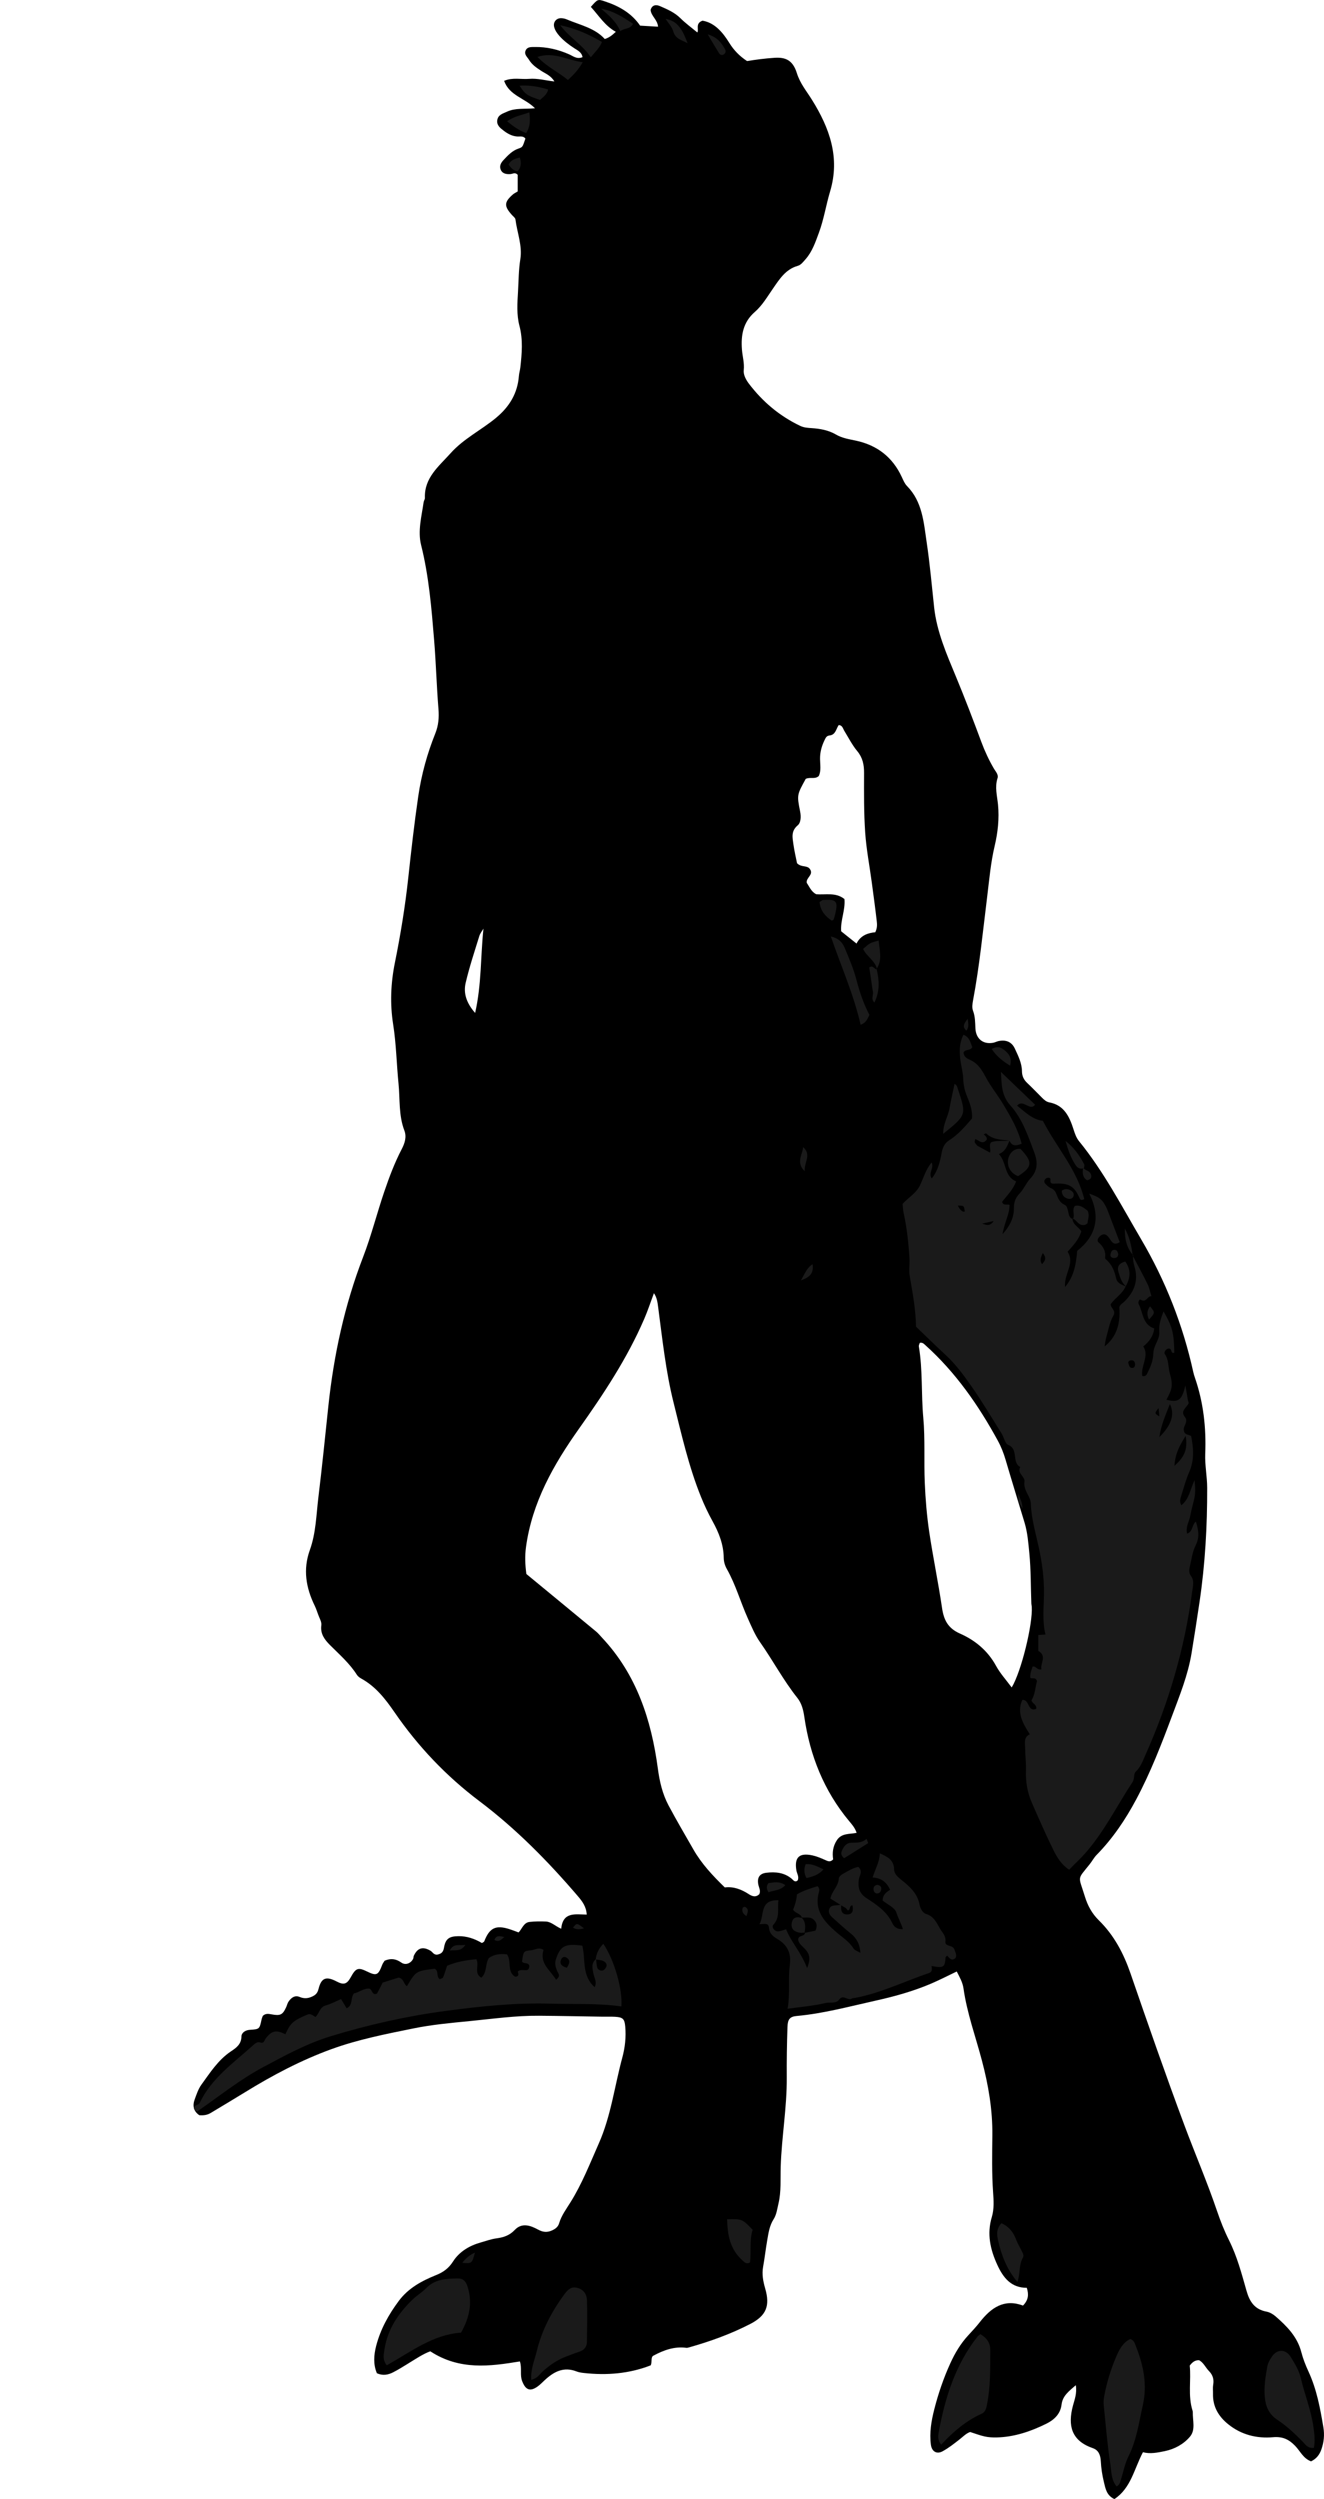 <?xml version="1.0" encoding="utf-8"?>
<!-- Generator: Adobe Illustrator 24.1.1, SVG Export Plug-In . SVG Version: 6.00 Build 0)  -->
<svg version="1.1" id="Layer_1" xmlns="http://www.w3.org/2000/svg" xmlns:xlink="http://www.w3.org/1999/xlink" x="0px" y="0px"
	 viewBox="0 0 887.48 1674.54" style="enable-background:new 0 0 887.48 1674.54;" xml:space="preserve">
<style type="text/css">
	.st0{fill:#1A1A1A;}
</style>
<g>
	<path d="M347.02,128.27c0-4.19,0-7.8,0-11.12c-1.72-1.92-3.32-0.62-4.85-0.5c-2.83,0.21-5.57-0.28-6.63-3.19
		c-0.84-2.3,0.19-4.34,1.99-6.25c2.98-3.15,5.79-6.26,10.14-7.7c2.77-0.92,2.66-1.27,4.52-6.64c-1.44-1.96-3.6-1.28-5.49-1.4
		c-3.49-0.24-6.4-1.86-9.05-3.87c-2.37-1.8-4.97-3.82-4.29-7.33c0.66-3.43,3.71-4.15,6.49-5.44c5.61-2.62,11.63-1.62,18.77-2.28
		c-6.91-6.92-17.13-8.4-20.71-18.38c5.75-2.44,11.4-0.87,16.8-1.33c5.53-0.47,10.92,1.09,16.9,1.75c-2.35-3.98-5.95-5.23-8.97-7.2
		c-3.08-2.01-6.07-4.06-8.05-7.32c-1.18-1.94-3.39-3.57-2.28-6.17c1.12-2.65,3.71-2.36,6.04-2.41c8.12-0.15,15.81,1.68,23.21,4.95
		c2.66,1.17,5.08,3.43,8.9,1.87c-0.46-3.21-3.18-4.49-5.46-5.96c-3.66-2.37-7.09-4.96-10-8.22c-1.57-1.77-2.9-3.66-3.52-5.96
		c-0.89-3.25,1.36-6.14,4.79-5.99c1.3,0.05,2.66,0.39,3.86,0.91c8.8,3.76,18.55,5.63,25.24,13.05c2.99-0.9,4.96-2.55,7.42-4.82
		c-7.36-4.03-11.45-10.94-16.75-16.7c4.66-5.33,4.64-5.27,9.76-3.57c9.35,3.11,17.59,7.84,23.26,16.13
		c4.18,0.25,8.04,0.48,12.03,0.72c-0.35-4.68-4.59-7.04-5-11.23c0.99-3.43,3.64-3.72,6.28-2.58c4.86,2.11,9.73,4.18,13.67,8.07
		c3.51,3.47,7.54,6.4,11.37,9.58c1.29-1.64-1.66-6.08,3.48-7.89c8.24,1.38,13.66,7.96,17.94,14.86c3.12,5.04,6.82,8.81,11.92,12.22
		c5.91-0.98,12.13-1.78,18.4-2.2c7.45-0.51,12.31,1.67,14.97,10.23c2.18,7,6.53,12.11,10.18,17.98c11.74,18.86,18.94,38.6,12.1,61.4
		c-2.74,9.13-4.16,18.67-7.51,27.67c-2.32,6.23-4.39,12.57-8.94,17.7c-1.57,1.77-2.98,3.79-5.27,4.44
		c-8.09,2.3-12.19,8.91-16.52,15.15c-3.8,5.48-7.18,11.35-12.21,15.73c-7.9,6.89-9.38,15.61-8.62,25.3
		c0.36,4.56,1.72,8.93,1.2,13.71c-0.33,3.03,1.41,6.36,3.52,9.13c9.24,12.12,20.55,21.64,34.36,28.21c2.53,1.2,5.09,1.32,7.75,1.5
		c5.68,0.38,11.19,1.38,16.23,4.32c4.08,2.38,8.77,3.09,13.3,4.06c14.32,3.07,24.62,11.08,30.8,24.41c0.98,2.11,1.91,4.42,3.49,6.02
		c10.37,10.55,11.17,24.34,13.18,37.76c2.17,14.46,3.41,29.02,4.99,43.54c1.78,16.33,8.38,31.37,14.64,46.45
		c5.99,14.43,11.56,29.04,17,43.69c2.32,6.27,5.12,12.24,8.48,17.99c1.16,1.98,3.15,3.92,2.37,6.34
		c-1.93,6.01-0.26,11.79,0.33,17.71c0.92,9.33-0.13,18.73-2.26,27.73c-2.61,11.07-3.57,22.29-4.95,33.47
		c-2.89,23.39-5.18,46.85-9.54,70.04c-0.42,2.24-0.76,4.87,0,6.88c1.47,3.89,1.41,7.8,1.6,11.78c0.33,7.05,5.2,10.92,11.95,9.64
		c1.3-0.25,2.51-0.94,3.81-1.18c4.91-0.91,8.6,0.65,10.69,5.14c2.23,4.8,4.68,9.68,4.75,15.12c0.04,3.28,1.2,5.69,3.51,7.87
		c3.39,3.2,6.62,6.57,9.92,9.87c1.42,1.42,2.84,2.76,4.95,3.16c10.01,1.86,13.55,9.8,16.19,18.09c0.93,2.93,1.84,5.62,3.75,7.96
		c16.48,20.25,28.47,43.34,41.6,65.71c16.3,27.76,27.97,57.33,34.88,88.77c0.28,1.3,0.67,2.58,1.1,3.83
		c5.74,16.57,7.66,33.61,6.95,51.11c-0.3,7.59,1.29,15.17,1.31,22.85c0.06,25.63-1.36,51.09-5.14,76.5
		c-1.71,11.5-3.47,22.98-5.37,34.44c-2.41,14.56-7.93,28.12-13.04,41.81c-7.09,19-14.43,37.96-23.97,55.86
		c-7.19,13.5-15.75,26.25-26.58,37.28c-1.84,1.87-3.08,4.3-4.74,6.37c-8.52,10.63-7.5,7.31-3.2,21.36
		c1.9,6.21,4.76,11.55,9.44,16.14c10.17,9.98,16.59,22.17,21.23,35.63c11.7,33.96,23.51,67.9,36.06,101.55
		c7.2,19.31,15.36,38.26,21.99,57.8c2.24,6.6,4.84,13.15,7.96,19.38c5.4,10.78,8.45,22.34,11.7,33.8
		c2.09,7.36,5.46,12.55,13.45,14.03c2.17,0.4,4.41,1.72,6.1,3.2c7.57,6.59,14.53,13.61,17.19,23.86c1.16,4.47,2.87,8.86,4.82,13.06
		c5.52,11.92,7.86,24.64,9.99,37.44c0.84,5.02,0.35,9.9-1.33,14.73c-1.27,3.66-3.42,6.34-6.94,8.03
		c-5.24-1.95-7.31-6.94-10.68-10.42c-4.28-4.43-8.5-6.31-14.81-5.76c-10.89,0.96-21.18-1.59-29.95-8.62
		c-6.57-5.26-10.5-11.87-10.28-20.55c0.05-2-0.23-4.05,0.12-5.99c0.66-3.59-0.29-6.59-2.76-9.1c-2.31-2.36-3.63-5.62-6.61-7.32
		c-2.63-0.16-4.45,1.09-6.35,3.6c1.03,9.69-1.31,20.05,1.88,30.17c0.1,0.31,0.17,0.66,0.17,0.98c-0.15,5.56,1.98,11.83-1.85,16.41
		c-4.27,5.11-10.37,8.4-17.03,9.77c-4.78,0.98-9.65,1.99-14.53,0.7c-5.9,11.14-7.99,24.03-19.13,31.4
		c-5.35-2.42-6.04-7.29-7.1-11.64c-1.09-4.5-1.79-9.15-2.03-13.77c-0.22-4.1-1.48-7.39-5.36-8.72
		c-14.39-4.97-16.87-15.1-13.29-28.52c1.08-4.06,2.79-8.21,1.89-13.67c-4.43,3.97-8.81,6.92-9.54,13.04
		c-0.74,6.24-4.99,10.21-10.17,12.77c-10.5,5.18-21.5,8.95-33.39,9.21c-2.65,0.06-5.37-0.09-7.94-0.65c-3.22-0.7-6.32-1.91-9.76-3
		c-2.61,0.86-4.68,3.05-7.03,4.9c-3.66,2.87-7.36,5.78-11.41,8.01c-3.98,2.19-7.27,0.19-7.88-4.37c-1.07-8.06,0.29-15.98,2.26-23.71
		c2.71-10.64,6.27-21.04,10.84-31.05c3.06-6.69,6.8-12.96,11.81-18.42c2.7-2.94,5.45-5.86,7.9-9c7.51-9.61,16.3-15.82,28.92-11.07
		c3.65-3.7,3.99-7.36,2.56-11.91c-10.54,0.02-15.81-6.76-19.78-15.38c-4.73-10.28-7.05-20.76-3.7-31.93
		c1.67-5.56,1.26-11.29,0.87-16.88c-0.88-12.66-0.62-25.31-0.48-37.96c0.19-17.12-2.66-33.72-7.01-50.18
		c-4.24-16.05-9.99-31.73-12.33-48.26c-0.58-4.08-2.53-7.42-4.53-11.37c-6.01,2.87-11.54,5.74-17.26,8.17
		c-11.97,5.1-24.51,8.58-37.16,11.38c-17.49,3.88-34.82,8.62-52.77,10.26c-4.73,0.43-6.1,2.21-6.27,7.33
		c-0.39,11.31-0.56,22.66-0.48,33.95c0.14,20.02-3.42,39.71-4.06,59.63c-0.27,8.28,0.44,16.62-1.51,24.85
		c-0.85,3.58-1.28,7.37-3.24,10.42c-2.82,4.4-3.43,9.28-4.29,14.15c-1.03,5.88-1.68,11.83-2.75,17.71
		c-0.92,5.08,0.01,9.78,1.42,14.67c3.32,11.48,0.77,18.09-10.03,23.66c-13.01,6.72-26.8,11.68-40.91,15.67
		c-0.64,0.18-1.33,0.4-1.96,0.32c-7.9-1.03-14.99,1.43-22.34,5.41c-1.55,1.27-0.45,3.91-1.52,6.33c-14.34,5.6-29.4,6.84-44.81,5.13
		c-1.64-0.18-3.34-0.42-4.87-1.02c-8.71-3.43-15.39,0.22-21.52,5.96c-1.46,1.36-2.86,2.82-4.46,3.99c-5.1,3.73-8.16,2.6-10.52-3.47
		c-1.62-4.17-0.03-8.64-1.52-13.21c-20.18,3.33-40.4,6.04-60.06-6.78c-4.86,1.75-10.07,5.29-15.42,8.56
		c-3.12,1.91-6.23,3.86-9.49,5.52c-3.34,1.71-6.89,2.4-10.87,0.63c-2.54-5.96-2.06-12.28-0.49-18.37
		c2.86-11.08,8.35-20.97,15.17-30.12c6.41-8.6,15.46-13.46,25.11-17.34c4.77-1.92,8.35-4.53,11.28-9.11
		c4.19-6.55,10.9-10.56,18.51-12.7c3.51-0.99,6.98-2.27,10.56-2.75c4.77-0.64,8.78-1.95,12.27-5.65c4.82-5.09,10.62-2.96,15.65-0.21
		c3.31,1.81,6.1,1.99,9.33,0.54c2.22-1,4.03-2.35,4.75-4.79c1.55-5.19,4.77-9.51,7.58-14c7.81-12.48,13.1-26.11,19.03-39.5
		c8.18-18.47,10.55-38.4,15.77-57.6c1.79-6.59,2.58-13.72,1.94-20.76c-0.45-5.06-1.55-6.19-6.82-6.5c-2.66-0.15-5.33-0.02-8-0.06
		c-14.32-0.21-28.63-0.52-42.95-0.64c-15.65-0.13-31.13,2.09-46.66,3.6c-12.57,1.23-25.15,2.38-37.52,4.89
		c-18.55,3.77-37.2,7.42-55,13.9c-20.32,7.4-39.45,17.48-57.87,28.85c-7.64,4.71-15.36,9.27-23.04,13.91
		c-2.39,1.44-4.98,1.73-7.65,1.5c-3.94-2.7-4.6-6.43-3.1-10.54c1.25-3.42,2.43-7.06,4.53-9.95c5.84-8.04,11.21-16.54,19.75-22.26
		c3.51-2.35,6.98-4.7,7.07-9.96c0.04-2.52,2.52-4.31,5.67-4.51c6.47-0.41,6.45-0.54,7.79-6.78c0.2-0.95,0.61-1.85,0.85-2.55
		c1.88-1.78,3.85-1.41,5.83-1.04c5.97,1.1,7.48,0.36,9.85-4.8c0.55-1.2,0.81-2.58,1.53-3.65c1.78-2.65,4.25-4.57,7.53-3.19
		c3.08,1.3,5.78,0.98,8.61-0.4c2.16-1.05,3.36-2.3,4.03-5.02c1.87-7.52,5.16-8.61,12.15-4.95c4.73,2.48,6.87,1.83,9.44-2.85
		c3.38-6.17,4.94-6.75,10.72-3.94c6.59,3.2,7.64,2.73,10.4-4.47c0.35-0.92,1-1.72,1.58-2.67c3.91-1.66,7.42-1.44,11.14,1.22
		c2.87,2.05,6.47,0.56,7.99-2.53c0.28-0.58,0.14-1.36,0.41-1.94c2.47-5.35,6.03-6.46,11.15-3.47c1.4,0.82,2.08,2.7,4.4,2.7
		c2.23-0.51,4.11-1.09,4.71-4.7c1.01-6.1,3.56-7.61,9.56-7.72c5.77-0.1,11,1.72,15.86,4.59c0.59-0.42,1.38-0.67,1.57-1.16
		c3.52-8.99,7.62-11.03,16.75-8.19c1.89,0.59,3.73,1.34,6.25,2.25c2.28-2.25,3.34-6.58,7.33-7.03c3.61-0.41,7.3-0.42,10.94-0.27
		c3.72,0.15,6.39,3.17,10.3,4.83c1.14-11.53,9.44-9.59,17.1-9.49c-0.25-5.3-3.05-8.98-5.98-12.4
		c-19.94-23.3-41.37-45.08-65.92-63.58c-22.27-16.78-41.19-36.7-56.98-59.66c-6.06-8.8-12.57-17.21-22.23-22.49
		c-1.12-0.61-2.28-1.49-2.95-2.54c-4.89-7.69-11.72-13.6-18.05-19.95c-3.69-3.71-6.51-7.56-5.79-13.12
		c0.27-2.08-0.72-3.87-1.49-5.72c-1.03-2.45-1.74-5.05-2.91-7.44c-5.88-12.06-8-24.3-3.28-37.39c4.09-11.35,4.28-23.47,5.72-35.3
		c2.49-20.43,4.54-40.91,6.71-61.37c3.63-34.12,10.87-67.5,23.28-99.7c5.49-14.24,9.21-29.15,14.13-43.61
		c3.32-9.75,6.94-19.43,11.72-28.6c2.09-4.01,3.42-8.22,1.79-12.49c-3.9-10.23-2.87-20.98-3.92-31.5
		c-1.31-13.19-1.52-26.44-3.59-39.61c-2.16-13.72-1.65-27.46,1.18-41.46c3.81-18.82,6.9-37.87,8.98-57.05
		c1.96-18.13,4.01-36.26,6.66-54.34c2.15-14.69,5.99-28.56,11.44-42.15c2.15-5.36,2.57-10.7,2.1-16.47
		c-1.24-15.23-1.63-30.53-2.88-45.76c-1.76-21.47-3.48-42.93-8.75-63.99c-2.35-9.4,0.33-19.17,1.69-28.71
		c0.14-0.97,0.88-1.91,0.85-2.85c-0.45-13.58,9.28-21.07,17.21-29.94c8.82-9.85,20.63-15.53,30.56-23.79
		c8.87-7.38,14.34-16.32,15.23-27.93c0.15-1.97,0.77-3.9,0.99-5.88c1.03-9.28,1.83-18.49-0.61-27.77
		c-1.97-7.47-1.41-15.27-0.96-22.89c0.43-7.27,0.39-14.56,1.56-21.85c1.43-8.97-2.15-17.7-3.28-26.57
		c-0.14-1.08-1.51-2.03-2.37-2.99c-5.35-5.94-5.23-8.63,0.72-13.81C344.66,129.57,345.6,129.15,347.02,128.27z M352.83,1054.69
		c15.93,13.13,31.33,25.78,46.67,38.49c1.52,1.25,2.77,2.82,4.13,4.27c23.1,24.63,32.95,55,37.32,87.53
		c1.17,8.73,3.07,17.04,7.15,24.72c5.3,9.98,11.06,19.72,16.67,29.54c5.5,9.64,12.99,17.62,21.07,25.46
		c5.9-0.74,11.12,1.32,15.96,4.44c2.46,1.59,4.74,2.36,7.16,0.12c1.15-2.43-0.33-4.52-0.71-6.75c-0.78-4.54,1-7.11,5.47-7.64
		c6.1-0.73,11.98-0.15,16.98,4.02c1.13,0.94,2.12,2.73,3.98,1.12c1.12-2.49-0.51-4.55-0.87-6.78c-1.41-8.65,1.87-11.85,10.61-10.03
		c2.89,0.6,5.7,1.8,8.42,2.99c1.89,0.82,3.58,1.93,5.62-0.29c-0.66-4.39-0.21-8.73,2.51-12.86c3.2-4.86,8.52-3.93,13.24-4.91
		c-1.22-3.57-3.26-5.74-5.14-8.01c-16.8-20.25-26.16-43.72-29.91-69.57c-0.67-4.65-1.69-9.07-4.71-12.87
		c-9.34-11.74-16.35-25.05-24.97-37.29c-3.45-4.9-5.73-10.48-8.2-15.96c-4.91-10.9-8.11-22.53-14.03-33.01
		c-1.28-2.27-2.1-4.82-2.13-7.61c-0.09-8.88-3.29-16.92-7.5-24.52c-2.91-5.26-5.46-10.66-7.71-16.21
		c-8.27-20.42-13.07-41.89-18.39-63.15c-5.24-20.94-7.5-42.48-10.33-63.88c-0.44-3.29-0.78-6.51-2.86-9.54
		c-2.26,6.04-4.11,11.72-6.47,17.19c-11.4,26.45-27.22,50.28-43.79,73.67c-17.06,24.08-31.41,49.31-35.49,79.27
		C351.76,1042.67,351.99,1048.45,352.83,1054.69z M616.55,899.79c-0.21,0.73-0.78,1.64-0.64,2.44c2.65,15.76,1.52,31.74,2.96,47.6
		c1.32,14.53,0.37,29.25,1.01,43.85c0.47,10.9,1.37,21.84,2.96,32.62c2.52,17.04,6.09,33.93,8.58,50.97
		c1.19,8.16,3.91,13.76,12.13,17.37c10.07,4.43,18.54,11.42,24.08,21.56c2.8,5.13,6.87,9.57,10.51,14.51
		c6.42-10.55,14.23-42.49,13.45-54.16c-0.04-0.66-0.25-1.31-0.27-1.98c-0.44-11.27-0.25-22.53-1.35-33.8
		c-0.68-6.97-1.2-13.87-3.23-20.58c-4.23-13.98-8.54-27.93-12.66-41.94c-1.32-4.5-3.01-8.82-5.23-12.89
		c-12.98-23.77-28.3-45.78-48.59-64.02C619.29,900.5,618.4,899.39,616.55,899.79z M540.1,521.87c-5.78,10.57-6.06,10.63-3.78,21.86
		c0.74,3.66,0.48,7.54-1.61,9.3c-4.6,3.86-3.51,8.24-2.88,12.73c0.64,4.55,1.71,9.05,2.42,12.63c2.95,3.09,6.79,1.1,8.74,4.08
		c2.49,3.82-2.86,5.61-2.22,9.1c1.78,2.62,2.96,5.82,6.25,7.61c6.28,0.59,13.21-1.46,19.02,3.26c0.68,7.44-2.8,14.37-2.2,21.6
		c3.32,2.65,6.37,5.08,10.29,8.21c2.82-5.66,7.81-7.12,12.58-7.58c1.43-2.99,1.22-5.38,0.96-7.64c-0.99-8.57-2.15-17.11-3.3-25.66
		c-1.5-11.17-3.66-22.3-4.43-33.52c-0.9-13.26-0.8-26.61-0.75-39.91c0.02-5.55-0.93-10.27-4.63-14.72
		c-3.37-4.05-5.79-8.9-8.58-13.43c-0.98-1.59-1.27-3.79-3.76-3.98c-1.84,2.57-2.02,6.62-6.29,7.03c-1.95,0.19-2.57,1.72-3.31,3.27
		c-1.89,3.96-3,8.01-2.94,12.48c0.06,3.91,0.85,7.97-0.87,11.41C546.24,522.34,543.33,520.5,540.1,521.87z M324.06,622.23
		c-0.95,1.67-2.24,3.23-2.79,5.02c-3.2,10.41-6.67,20.76-9.14,31.35c-1.6,6.88,0.47,13.45,6.35,20.15
		C322.85,659.48,322.08,641.02,324.06,622.23z"/>
	<path class="st0" d="M754.56,861.87c-2.12,5.06-7.1,7.77-10.08,12.04c-0.01,2.8,3.95,4.09,1.7,7.94
		c-2.45,4.19-3.23,9.37-4.61,14.15c-0.54,1.86-0.74,3.82-1.17,6.19c7.63-5.99,10.78-14.68,9.86-26.21c0.42-1.8,2.05-2.53,3.23-3.66
		c6.72-6.48,9.76-14.1,7.03-23.38c-0.76-2.6-1.2-5.18-1-7.87l-0.27,0.24c3.35,6.4,6.82,12.74,10.01,19.23
		c1.15,2.34,1.63,5.02,2.56,7.99c-2.93-0.15-3.35,4.66-7.19,2.37c-1.12-0.67-1.91,1.95-1.41,2.88c3.1,5.7,2.48,13.75,10.51,16.39
		c-0.68,5.11-3.3,8.77-7.39,12.02c4.21,6.56-1.78,12.95-0.69,19.79c2.85,0.68,3.24-1.63,4.01-3.15c1.81-3.57,3.23-7.35,3.36-11.38
		c0.09-2.76,0.89-5.14,2.09-7.58c1.16-2.36,2.2-4.9,1.95-7.66c-0.44-4.8,1.26-9.13,2.86-13.5c5.89,10.16,6.97,14.28,7.24,27.68
		c-1.97,0.72-1.73-1.01-2.29-1.96c-0.57-0.95-1.57-1.02-2.54-0.5c-1.35,0.72-2.17,2.53-1.6,3.31c2.84,3.97,2.2,8.74,3.42,13.05
		c2.2,7.82,1.69,10.43-2.31,17.64c8.16,1.96,10.31,0.49,12.72-9.6c0.69,4.02,1.2,7.06,1.74,10.09c0.11,0.65,0.63,1.41,0.42,1.9
		c-1.25,2.93-5.8,5.03-2.54,9.08c2.79,3.46-1.47,6.24-0.61,9.19c0.37,2.93,2.94,2.49,4.87,3.64c1.54,7.97,2.28,16.01-1.28,24.1
		c-2.26,5.14-3.71,10.65-5.39,16.04c-0.57,1.84-1.32,3.8,0.08,6.24c5.19-4,5.83-10.21,8.84-16.84c0.53,4.96,0.68,8.6-0.13,12.26
		c-0.86,3.89-2.01,7.72-2.71,11.64c-0.69,3.86-3.23,7.38-2.13,11.98c4.06-1.42,3.16-6.18,5.9-8.08c2.11,6.72,2.32,11.02-0.25,16.14
		c-2.15,4.28-2.59,8.9-3.69,13.39c-0.55,2.26-0.98,4.74,0.53,6.75c2.56,3.41,1.37,7.03,0.91,10.58
		c-4.99,38.16-15.75,74.67-31.44,109.76c-1.74,3.89-3.08,7.89-6.46,11.02c-1.45,1.34-0.58,4.61-2.02,6.8
		c-10.77,16.33-19.38,34.08-32.65,48.78c-3.14,3.48-6.59,6.51-9.89,10.05c-5.18-3.36-8.14-8.27-10.58-13.23
		c-5.14-10.43-9.82-21.09-14.47-31.75c-2.96-6.78-4.16-13.92-3.91-21.38c0.17-4.97-0.49-9.96-0.53-14.95
		c-0.03-3.52-1.18-7.49,3.11-9.42c-4.8-7.5-8.84-14.55-5-23.09c4.93-0.38,3.43,8.37,9.27,6.03c0.56-2.95-2.43-3.23-3.17-5.69
		c2.47-3.82,2.56-8.75,3.71-12.91c-0.88-2.92-3.06-1.26-4.48-2.2c-0.25-2.6,0.72-5.04,1.51-7.5c2.31-0.72,2.93,2.56,5.98,1.82
		c-1.02-4.01,3.96-8.74-2.13-12.38c0-3.47,0-6.93,0-10.63c1.89-0.12,3.14-0.19,4.82-0.3c-2.26-9.07-1.1-18.33-1-27.55
		c0.11-10.37-1.28-20.51-3.45-30.63c-2.09-9.72-5-19.32-5.36-29.35c-0.05-1.37-0.31-2.52-0.85-3.76c-1.54-3.57-4.05-6.76-3.43-11.15
		c0.5-3.53-5.21-5.55-2.8-9.82c-5.93-3.05-0.93-11.94-8.12-14.83c-2.12-0.85-2.79-5.06-4.37-7.57
		c-6.69-10.67-13.11-21.53-20.33-31.83c-5.13-7.31-10.45-14.59-17.11-20.74c-6.85-6.32-13.49-12.86-19.96-19.06
		c-0.21-12.04-2.37-23.01-4.23-34.02c-0.65-3.82,0.09-7.86-0.15-11.77c-0.64-10.27-1.74-20.49-3.96-30.57
		c-0.42-1.91-0.44-3.91-0.65-5.92c3.86-4.3,9.03-7.07,11.61-12.35c2.46-5.06,3.84-10.68,7.82-15.36c1.89,3.59-2.41,6.98,0.11,10.65
		c4.13-5.14,5.54-11.19,6.66-17.26c0.64-3.49,1.99-6.39,4.97-8.26c6-3.77,10.5-9.07,15.32-14.61c0.52-5.2-1.39-10.25-3.39-15.09
		c-1.57-3.8-2.3-7.51-2.46-11.57c-0.15-3.62-1.05-7.21-1.64-10.82c-1.02-6.27-1.29-12.46,1.77-18.69c4.26,1.68,4.7,5.4,5.94,8.33
		c-1.35,2.7-4.77,1.12-5.85,3.62c0.12,2.84,2.33,4,4.36,4.91c5.19,2.32,7.84,6.54,10.42,11.4c3.4,6.42,8.1,12.14,11.84,18.4
		c4.93,8.26,9.89,16.57,12.32,26.38c-3.35,1.34-6.39,2.13-8.23-2.18c-5.55-0.43-11.18-0.57-15.62-4.74
		c-0.16-0.15-1.01,0.44-1.55,0.7c1.34,1.08,2.52,2.22,1.89,3.67c-3.04,3.59-5.15-0.02-7.59-0.51c-0.15,0.88-0.52,1.64-0.3,2.15
		c0.35,0.83,1.08,1.5,1.66,2.24c0,0,8.21,4.46,8.5,4.62c0.92-2.19-1.02-4.59,0.73-6.9c3.8-1.55,8.2-0.48,12.38-1.24
		c-1.42,3.76-2.93,7.46-7.12,9.14c5.38,5.67,3.35,14.94,11.55,18.28c-2.08,5.65-6.18,9.54-9.39,13.73c0.84,2.69,2.82,1.45,4.95,1.95
		c0.2,6.04-3.35,11.5-4.67,19.7c5.68-6.34,7.68-11.79,7.64-17.79c-0.03-3.99,1.23-6.82,3.97-9.68c2.72-2.84,4.23-6.85,6.94-9.72
		c5.06-5.35,5.19-10.99,2.75-17.47c-4.23-11.22-8.02-22.71-16.21-31.79c-6.12-6.79-5.66-14.82-6.19-22.29
		c7.52,7.22,15.13,14.51,22.92,21.99c-3.5,4.66-8-4.12-12.06,0.65c5.48,4.28,10.14,9.29,17.29,10.15
		c9.15,17.8,22.98,32.77,27.72,52.45c-2.4,1.34-2.86-0.02-3.39-1.19c-3.43-7.64-7.18-9.7-16.69-9.15c-1.99,0.11-2.85-0.35-2.56-2.8
		c0.16-1.32-1.9-1.51-3.02-0.67c-1.14,0.85-1.56,2.29-0.49,3.45c1.1,1.19,2.36,2.43,3.81,3.02c2.04,0.84,2.99,2.1,3.76,4.14
		c1.03,2.74,2.28,5.61,5.3,6.95c1.79,0.8,1.89,2.45,2.37,4.05c0.62,2.08,0.47,4.77,3.33,5.56l-0.31-0.33
		c0.11,4.14,4.2,5.68,5.93,8.53c-1.65,5.64-5.43,9.46-9.19,13.71c5.11,7.91-2.58,14.87-1.7,23.62c6.15-7.35,7.35-15.35,8.11-24.2
		c12.87-10.1,15.87-23.04,8.1-38.35c7.23,2.47,9.12,4.12,11.94,10.33c0.55,1.21,0.96,2.48,1.44,3.72
		c2.36,6.17,4.72,12.35,7.05,18.45c-2.31,1.53-4.05,1.4-5.52-0.52c-1.01-1.31-1.81-2.83-3.01-3.9c-1.41-1.27-3.19-0.9-4.54,0.25
		c-1.32,1.11-2.5,3.1-1.12,4.32c3.26,2.88,5,6.08,4.38,10.45c-0.04,0.27,0.21,0.67,0.45,0.87c4.09,3.31,5.83,7.83,6.95,12.79
		c0.76,3.34,3.83,4.33,6.62,5.44L754.56,861.87z M784.18,940.81c-3.07,7.78-5.91,14.16-7.05,22.17
		C785.2,954.9,787.61,947.87,784.18,940.81z M787.24,982.18c6.51-5.74,9.09-10.92,7.5-20.04
		C790.59,968.82,787.8,973.91,787.24,982.18z M760.86,914.3c-0.12-1.69-0.78-3.07-2.91-2.77c-0.98,0.14-1.96,0.82-1.59,1.98
		c0.46,1.43,0.72,3.38,2.93,3.07C760.31,916.45,760.82,915.51,760.86,914.3z M698.98,839.65c-1.58,3.22-2.09,5.31-0.47,7.42
		C700.06,845.16,702.04,843.37,698.98,839.65z M666.06,818.19c-3.42,0.77-5.61,1.26-7.8,1.75
		C660.64,820.47,663.25,822.34,666.06,818.19z M776.57,943.52c-2.76,3.53-2.76,3.53,0.57,5.56
		C776.92,947.03,776.75,945.27,776.57,943.52z M646.68,811.85c-0.48-4.01-0.48-4.01-4.66-4.02c0.54,0.88,0.93,1.78,1.54,2.48
		C644.35,811.23,645.26,812.12,646.68,811.85z"/>
	<path class="st0" d="M399.3,1312.92c0.43-4.09,2.21-7.47,5.1-10.45c7.25,10.57,13.03,30.36,12.12,41.98
		c-15.77-2.23-31.65-1.4-47.5-1.87c-23.37-0.69-46.48,1.73-69.56,4.77c-26.41,3.48-52.28,9.29-77.77,17.07
		c-16.06,4.9-30.58,12.85-45.25,20.68c-15.85,8.46-29.78,19.73-44.21,29.71c-2.03-0.75-2.61-2.08-1.85-3.25
		c0.79-1.21,2.73-0.92,3.62-2.77c7.95-16.45,22.73-26.63,35.74-38.41c1.27-1.15,2.89-2.39,4.42-1.86c2.98,1.05,2.85-1.23,3.98-2.68
		c4.15-5.31,7.06-5.78,13.16-2.75c3.42-7.65,5.35-9.18,14.5-13.09c2.47-1.05,3.61,0.37,5.65,1.51c2.55-2.17,2.76-6.59,6.84-7.71
		c3.46-0.95,6.69-2.74,10.34-4.29c1.23,2.04,2.39,3.96,3.72,6.17c4.41-1.99,2.39-6.69,4.87-9.95c3.3-0.6,6.44-3.51,10.42-3.23
		c1.87,0.84,1.54,3.26,3.62,3.69c0.4-0.13,1.3-0.14,1.52-0.53c1.29-2.28,2.43-4.65,3.72-7.19c3.77-1.19,7.55-2.38,10.7-3.37
		c3.64,0.74,3.28,4.44,5.57,5.78c6.05-10.14,6.05-10.14,18.56-11.71c2.94,1.42,0.92,5.13,3.42,7.03c0.69-0.35,1.96-0.57,2.24-1.22
		c1.04-2.42,1.75-4.98,2.68-7.78c6.14-2.62,12.59-3.77,19.64-4.4c2.11,3.89-1.87,9.56,3.34,12.37c3.88-3.43,2.44-8.85,5-13.14
		c3.45-2.48,7.59-3.05,12.21-2.47c3.19,4.42-0.18,11.51,5.39,14.96c3.71,0,1.52-3.34,1.85-3.51c3.02-2.64,7.53,1.65,7.71-3.86
		c-0.81-2.38-3.71-1.04-4.9-2.73c0.94-6.87,0.91-7.15,6.17-7.62c2.53-0.22,4.98-2.34,8.27-0.23c-2.88,9.02,4.47,13.49,8.38,19.98
		c3.48-2.6,1.31-4.31,0.71-5.88c-0.96-2.51-1.8-4.73-0.87-7.63c2.94-9.11,6.15-10.97,17.77-9.3c2.28,9.18-0.53,20.12,8.26,27.77
		c1.72-3.43-0.21-6.04-0.78-8.82c-0.73-3.55-1.77-7.24,1.78-10.08c0.21,1.92,0.18,3.91,0.72,5.74c0.33,1.14,1.48,2.12,2.96,2.09
		c1.47-0.02,2.25-0.99,2.92-2.17c1.11-1.94-0.25-3.42-1.43-4.07C403.22,1313.31,401.16,1313.3,399.3,1312.92z M379.93,1318.51
		c1.85-2.8,2.67-5.12-0.41-6.92c-1.34-0.78-2.77,0.01-3.28,1.11C374.88,1315.66,376.2,1317.49,379.93,1318.51z"/>
	<path class="st0" d="M563.69,1276.59c-2.23-1.39-4.46-2.78-7.07-4.4c0.85-4.84,5.41-8.28,5.63-13.47c0.04-1.04,1.39-2.35,2.46-2.94
		c3.44-1.89,6.79-4.11,10.59-4.84c3.38,3,0.71,5.83,0.37,8.53c-0.68,5.36,0.19,9.2,5.41,12.59c6.57,4.26,13.37,8.76,16.97,16.44
		c1.08,2.3,2.98,4.45,7.15,4.1c-1.17-3.9-3.22-7.46-4.35-11.02c-1.08-3.42-6.15-5.57-9.2-8.07c0.02-3.99,2.53-5.61,4.99-7.26
		c-2.21-4.76-5.68-7.93-11.72-8.19c1.76-5.77,4.64-10.34,4.82-16.19c5.4,2.34,9.46,4.55,9.58,10.74c0.06,3.13,2.62,5.21,5,7.12
		c5.45,4.39,10.62,8.91,12.04,16.41c0.47,2.51,1.92,5.57,4.46,6.35c5.15,1.57,6.97,5.82,9.24,9.79c1.57,2.74,4.13,4.82,3.66,8.79
		c-0.41,3.46,5.05,1.98,6.02,5.21c0.57,1.89,1.83,3.56,0.76,5.71c-2.63,2.38-4.02,0.1-5.59-1.56c-0.39,0.4-1.09,0.8-1.12,1.22
		c-0.33,6.57-1.4,7.24-9.33,5.7c0.17,1.86,0.74,3.87-1.78,4.72c-16.57,5.62-32.38,13.49-49.76,16.7c-0.66,0.12-1.44,0.05-1.94,0.39
		c-2.68,1.83-5.68-3.08-8.42,0.63c-2.25,3.04-6.24,1.64-9.33,2.38c-7.95,1.89-16.19,2.55-25.29,3.83
		c1.78-10.29,0.25-19.89,1.48-29.31c1.05-8.12-1.73-13.56-8.46-17.49c-2.98-1.74-5.22-3.74-5.56-7.63
		c-0.29-3.31-3.26-2.25-6.33-2.21c3.44-6.18-0.08-16.53,12.75-16.06c-0.89,5.63,1.25,11.46-3.44,16.42
		c-1.47,1.56,0.82,4.6,3.29,4.43c1.57-0.11,3.11-0.81,5.25-1.41c3.45,8.69,10.17,15.58,14.09,26.01c2.33-5.81,1.84-9.01-0.96-12.29
		c-1.87-2.19-4.71-3.87-5.06-6.87c0.18-3.23,4.62-1.67,4.61-4.73l-0.34,0.31c2.45-0.5,4.91-1,7.33-1.49
		c1.02-2.28,1.24-4.39-0.35-6.48c-1.31-1.72-2.99-2.37-5.07-2.31c-1.3,0.04-2.6,0-3.91-0.01l0.25,0.27
		c-0.59-3.08-4.25-2.82-5.88-5.53c1.22-3.07,2.31-6.51,2.54-10.25c4.44-2.66,9.18-4.07,13.84-5.49c1.21,1.07,1.34,2.49,1,3.64
		c-3.61,12.29,3.34,20.05,11.61,27.19c4,3.45,8.6,6.19,11.48,10.9c0.74,1.21,2.63,1.72,4.63,2.95c-0.36-5.91-2.57-9.88-6.63-13.12
		c-4.11-3.29-8-6.85-11.91-10.38c-1.76-1.58-3.35-3.43-2.28-6.06c0.91-2.24,3.04-2.21,5.05-2.34c0.99-0.06,1.97-0.25,2.96-0.38
		c-0.4,3.23-0.1,6.54,3.92,6.53c3.91-0.01,4.24-2.91,3.52-6.14c-2.5,0.31-0.96,3.34-3.18,3.42
		C567.26,1278.24,565.25,1277.7,563.69,1276.59z"/>
	<path class="st0" d="M309.04,1563.04c-18.63,1.21-33.56,12.76-49.83,21.91c-2.97-3.93-2-7.53-1.45-10.99
		c2.13-13.35,9.3-23.91,18.76-33.09c2.84-2.76,6.37-4.82,9.13-7.64c5.95-6.11,13.49-6.41,21.18-6.53c3.51-0.06,5.34,1.81,6.42,5.04
		C316.86,1542.53,314.92,1552.58,309.04,1563.04z"/>
	<path class="st0" d="M748.5,1666.08c-3.74-4.29-3.47-9.91-4.23-14.87c-2-13.06-3.09-26.26-4.44-39.42c-0.2-1.95-0.07-4,0.28-5.94
		c1.66-9.16,4.4-18.05,8.03-26.59c2.04-4.81,4.49-9.64,9.51-11.97c2.56,0.84,2.96,2.85,3.68,4.67c5.06,12.83,7.87,25.63,4.7,39.73
		c-2.61,11.63-4.16,23.39-9.61,34.26c-2.35,4.68-3.37,10.03-4.91,15.1C750.91,1662.95,750.6,1664.95,748.5,1666.08z"/>
	<path class="st0" d="M657.17,1564.04c4.68,2.8,6.66,6.19,6.63,11c-0.07,11.92,0.19,23.84-2.12,35.63c-0.52,2.67-0.9,5.42-3.64,6.66
		c-10.39,4.73-18.98,11.89-27.14,20.76c-2.65-3.12-2.09-6.25-1.61-8.8c4.29-23,11.21-44.98,26.01-63.71
		C655.71,1565.07,656.31,1564.73,657.17,1564.04z"/>
	<path class="st0" d="M880.71,1640.24c-3.89,0.4-5.24-1.75-6.78-3.36c-5.51-5.78-11.33-11.21-17.98-15.63
		c-5.5-3.66-7.63-8.95-8.17-15.12c-0.61-6.99,0.48-13.88,1.77-20.7c0.41-2.19,1.67-4.33,2.94-6.24c3.53-5.31,9.33-5.35,12.74,0.22
		c2.72,4.45,5.49,8.83,6.75,14.22c2.55,10.93,6.89,21.4,8.42,32.64C881.05,1630.89,881.64,1635.41,880.71,1640.24z"/>
	<path class="st0" d="M356.1,1594.68c-0.49-7.18,2.19-13.04,3.64-19.07c3.39-14.06,9.99-26.64,18.55-38.26
		c2.34-3.18,4.72-5.57,9.07-4.24c4.1,1.25,5.98,4.45,6.09,8.25c0.27,9.29,0.11,18.59-0.03,27.89c-0.05,3.3-1.82,5.52-5.11,6.55
		c-2.84,0.89-5.59,2.08-8.4,3.09c-6.04,2.17-11.18,5.71-15.95,9.96C361.8,1590.77,360.32,1593.62,356.1,1594.68z"/>
	<path class="st0" d="M671.26,1489.69c5.45,2.47,8.15,6.43,9.97,11.26c0.93,2.46,2.38,4.72,3.5,7.12c0.69,1.48,1.86,3.13,0.94,4.69
		c-2.78,4.73-1.68,10.28-3.66,16.34c-7.27-8.6-10.73-17.91-13.01-27.93C668.05,1497.01,667.86,1493.4,671.26,1489.69z"/>
	<path class="st0" d="M582.78,680.04c-1.41,3-2.43,5.48-5.92,6.61c-4.56-20.12-12.99-38.93-19.96-59.17
		c5.22,1.22,7.71,3.9,9.28,7.62c2.94,7.01,5.94,13.94,7.88,21.39C576.14,664.43,578.73,672.34,582.78,680.04z"/>
	<path class="st0" d="M487.4,1487.04c10.14-0.2,10.14-0.2,17.11,7.08c-2.25,6.84-0.85,14.47-1.77,21.82
		c-2.53,1.55-3.84-0.22-5.27-1.51C489.25,1506.99,487.62,1497.43,487.4,1487.04z"/>
	<path class="st0" d="M390.62,41.7c-3.08,5.36-6.27,8.48-9.94,11.93c-6.47-5.4-14.02-8.78-20.41-15.48
		C371.14,34.44,379.87,40.25,390.62,41.7z"/>
	<path class="st0" d="M639.84,726.26c1.73,0.92,1.84,2.29,2.25,3.53c5.79,17.29,5.8,17.29-9.84,29.92
		c-0.25-6.45,3.23-11.46,4.2-17.03C637.41,737.22,638.68,731.81,639.84,726.26z"/>
	<path class="st0" d="M396,38.41c-5.7-8.6-13.94-12.87-20.5-21.51c11.12,2.36,19.58,6.37,27.98,11.21
		C402.09,31.93,399.31,34.27,396,38.41z"/>
	<path class="st0" d="M684.07,769.85c8.3,8.78,8.05,12.02-1.64,18.26c-5.23-2.04-7.58-6.73-6.64-11.54
		C676.39,773.54,679.07,769.3,684.07,769.85z"/>
	<path class="st0" d="M354.77,75.28c0.7,4.95,0.75,9.4-2.07,13.9c-4.71-1.71-8.52-4.43-12.81-7.91
		C345.02,77.7,349.94,77.14,354.77,75.28z"/>
	<path class="st0" d="M348.27,57.42c6.64-0.5,12.88,0.68,19.17,2.55c-0.78,3.5-3.39,5.03-5.41,6.99
		C353.33,64.13,351.95,63.19,348.27,57.42z"/>
	<path class="st0" d="M587.92,649.57c-1.23-5.86-7.07-8.61-9.37-13.73c4.53-4,4.53-4,10.41-5.64c0.54,6.51,2.7,12.9-1.38,19.03
		L587.92,649.57z"/>
	<path class="st0" d="M402.89,5.79c8.18,1.5,14.85,5.71,21.42,10.18c-2.03,3.86-5.64,2.65-8.51,4.93
		C412.92,14.21,407.86,10.13,402.89,5.79z"/>
	<path class="st0" d="M557.6,616.93c-4.41-2.87-7.62-6.61-8.28-12.47c0.98-0.58,1.75-1.4,2.56-1.44c8.84-0.52,9.98,0.84,7.99,9.36
		c-0.3,1.27-0.68,2.52-1.08,3.76C558.72,616.35,558.34,616.46,557.6,616.93z"/>
	<path class="st0" d="M719.2,816.8c1.56-2.69-0.91-5.9,1.25-8.72c3.54-1,5.99,1.25,8.56,3.15c1.55,2.95,0.17,5.74-0.06,8.43
		c-1.14,1.09-2.29,1.39-3.7,1.17c-2.84-0.44-3.78-3.58-6.36-4.35L719.2,816.8z"/>
	<path class="st0" d="M581.96,1235c-5.42,3.41-10.85,6.82-16.13,10.14c-3.01-2.51-1.83-4.59-0.73-6.59c1.16-2.11,2.77-3.7,5.38-3.8
		c3.55-0.13,7.16,0.32,10.39-2.62C581.24,1233.09,581.6,1234.05,581.96,1235z"/>
	<path class="st0" d="M587.58,649.23c1.75,7.4,2.38,14.74-1.46,22.54c-2.48-2.36-0.58-5.01-0.98-7.18
		c-0.54-2.89-0.88-5.82-1.32-8.74c-0.38-2.56-0.79-5.12-1.17-7.58c2.54-1.91,3.43,1.38,5.26,1.3L587.58,649.23z"/>
	<path class="st0" d="M725.95,782.92c-2.16,0.45-3.61-0.18-4.94-2.17c-3.32-4.97-5.17-10.47-6.76-16.21
		c5.49,4.22,9.38,9.63,12.48,15.63c0.38,0.73-0.12,1.91-0.22,2.88L725.95,782.92z"/>
	<path class="st0" d="M754.78,861.97c-3.02-2.43-3.93-6.02-5.03-9.46c-1.29-4.05,0.7-6.2,4.53-7.21c3.89,5.5,3.53,11,0.29,16.57
		L754.78,861.97z"/>
	<path class="st0" d="M460.89,28.95c-4.22-2.2-8.19-2.89-9.61-7.93c-0.85-3.02-3.36-5.57-5.16-8.39
		C453.16,13.96,456.8,17.87,460.89,28.95z"/>
	<path class="st0" d="M540.58,1258.44c-1.68-3.2-1.83-5.96-0.55-9.32c4.26-0.41,7.7,1.46,11.94,3.48
		C548.4,1256.65,544.45,1257.45,540.58,1258.44z"/>
	<path class="st0" d="M664.74,702.91c4.65-2.64,7.24-0.45,9.73,1.8c2.64,2.39,3.72,5.3,2.6,9.36
		C672.24,711.09,668.15,708.04,664.74,702.91z"/>
	<path class="st0" d="M539.62,1294.87c-0.97,0.09-1.96,0.37-2.91,0.25c-4.28-0.51-6.33-2.41-6.1-5.83c0.08-1.24,0.52-2.76,1.36-3.56
		c1.54-1.49,3.63-1.05,5.56-0.56l-0.25-0.27c3.03,2.97,2.62,6.6,2,10.28L539.62,1294.87z"/>
	<path class="st0" d="M515.12,1267.96c-1.61-2.79-1.35-4.3-0.01-6.16c3.53-0.43,7.36-1.39,11.29,1.36
		C523.24,1266.79,518.98,1266.52,515.12,1267.96z"/>
	<path class="st0" d="M474.36,23c6.79,2.07,9.24,5.88,11.56,9.85c0.78,1.34,0.52,2.67-0.59,3.5c-1.19,0.88-2.62,0.52-3.4-0.73
		C479.67,32.02,477.54,28.34,474.36,23z"/>
	<path class="st0" d="M538.36,768.64c5.86,5.25,0.46,10.25,1.08,16.19C533.33,779.06,537.89,773.74,538.36,768.64z"/>
	<path class="st0" d="M340.89,110.27c1.61-3.24,4.45-3.99,7.54-4.71c1.19,3.48,0.93,6.54-1.49,9.28
		C344.04,114.36,342.4,112.39,340.89,110.27z"/>
	<path class="st0" d="M759.53,841.08c-4.55-5.12-5.66-11.3-5.55-17.85c3.2,5.61,4.45,11.79,5.28,18.09L759.53,841.08z"/>
	<path class="st0" d="M711.73,797.85c2.11-1.54,4.26-1.27,6.27-0.02c1.48,0.91,2.23,2.53,1.4,4.11c-0.87,1.66-2.8,1.62-4.26,1.07
		C712.92,802.16,711.7,800.35,711.73,797.85z"/>
	<path class="st0" d="M536.87,857.95c2.89-5.05,4.06-8.53,7.8-10.83C545.49,852.57,543.54,855.59,536.87,857.95z"/>
	<path class="st0" d="M309.92,1516.23c2.21-3.09,4.98-5.25,8.45-6.87C316.35,1516.79,316.35,1516.79,309.92,1516.23z"/>
	<path class="st0" d="M725.95,782.92l0.57,0.13c1.46,1.31,3.79,1.54,4.63,3.59c0.99,2.44-0.1,3.75-2.51,4.23
		C725.61,788.94,725.56,786.01,725.95,782.92z"/>
	<path class="st0" d="M770.21,884.2c-1.6-3.14-1.52-5.98,0.66-8.87C774.35,879.51,774.39,879.52,770.21,884.2z"/>
	<path class="st0" d="M301.47,1306.98c2.76-5.33,6.61-2.94,10.49-3.85C308.99,1307.83,305.4,1306.55,301.47,1306.98z"/>
	<path class="st0" d="M391.47,1292.17c-2.56,0.59-5.04,1.05-7.41-0.54C386.67,1288.4,386.67,1288.4,391.47,1292.17z"/>
	<path class="st0" d="M749.57,840.27c-0.08,2.04-1.26,2.79-3.1,2.67c-1.54-0.09-2.41-1.17-2.1-2.52c0.33-1.45,0.91-3.2,3.05-2.92
		C749,837.72,749.17,839.13,749.57,840.27z"/>
	<path class="st0" d="M682.4,1000.67c1.1,3.17,3.12,6.07,2.89,10.16C682.49,1005.95,682.49,1005.95,682.4,1000.67z"/>
	<path class="st0" d="M648.61,682.66c0.51,3.36,0.99,5.51-0.82,7.97C644.74,687.94,646.24,685.8,648.61,682.66z"/>
	<path class="st0" d="M588.15,1262.96c1.24,0.36,2.55,0.74,2.58,2.37c0.03,1.82-0.89,3.28-2.67,3.43c-1.29,0.11-2.35-0.99-2.52-2.47
		C585.3,1264.37,586.23,1263.28,588.15,1262.96z"/>
	<path class="st0" d="M500.37,1283.9c-2.18-1.31-3.37-3-2.54-5.49c0.13-0.38,1.22-0.86,1.55-0.69
		C502.4,1279.29,501.03,1281.61,500.37,1283.9z"/>
	<path class="st0" d="M331.4,1299.88c1.29-3.37,3.63-2.61,6.62-1.94C335.86,1299.92,334.23,1301.47,331.4,1299.88z"/>
</g>
</svg>
